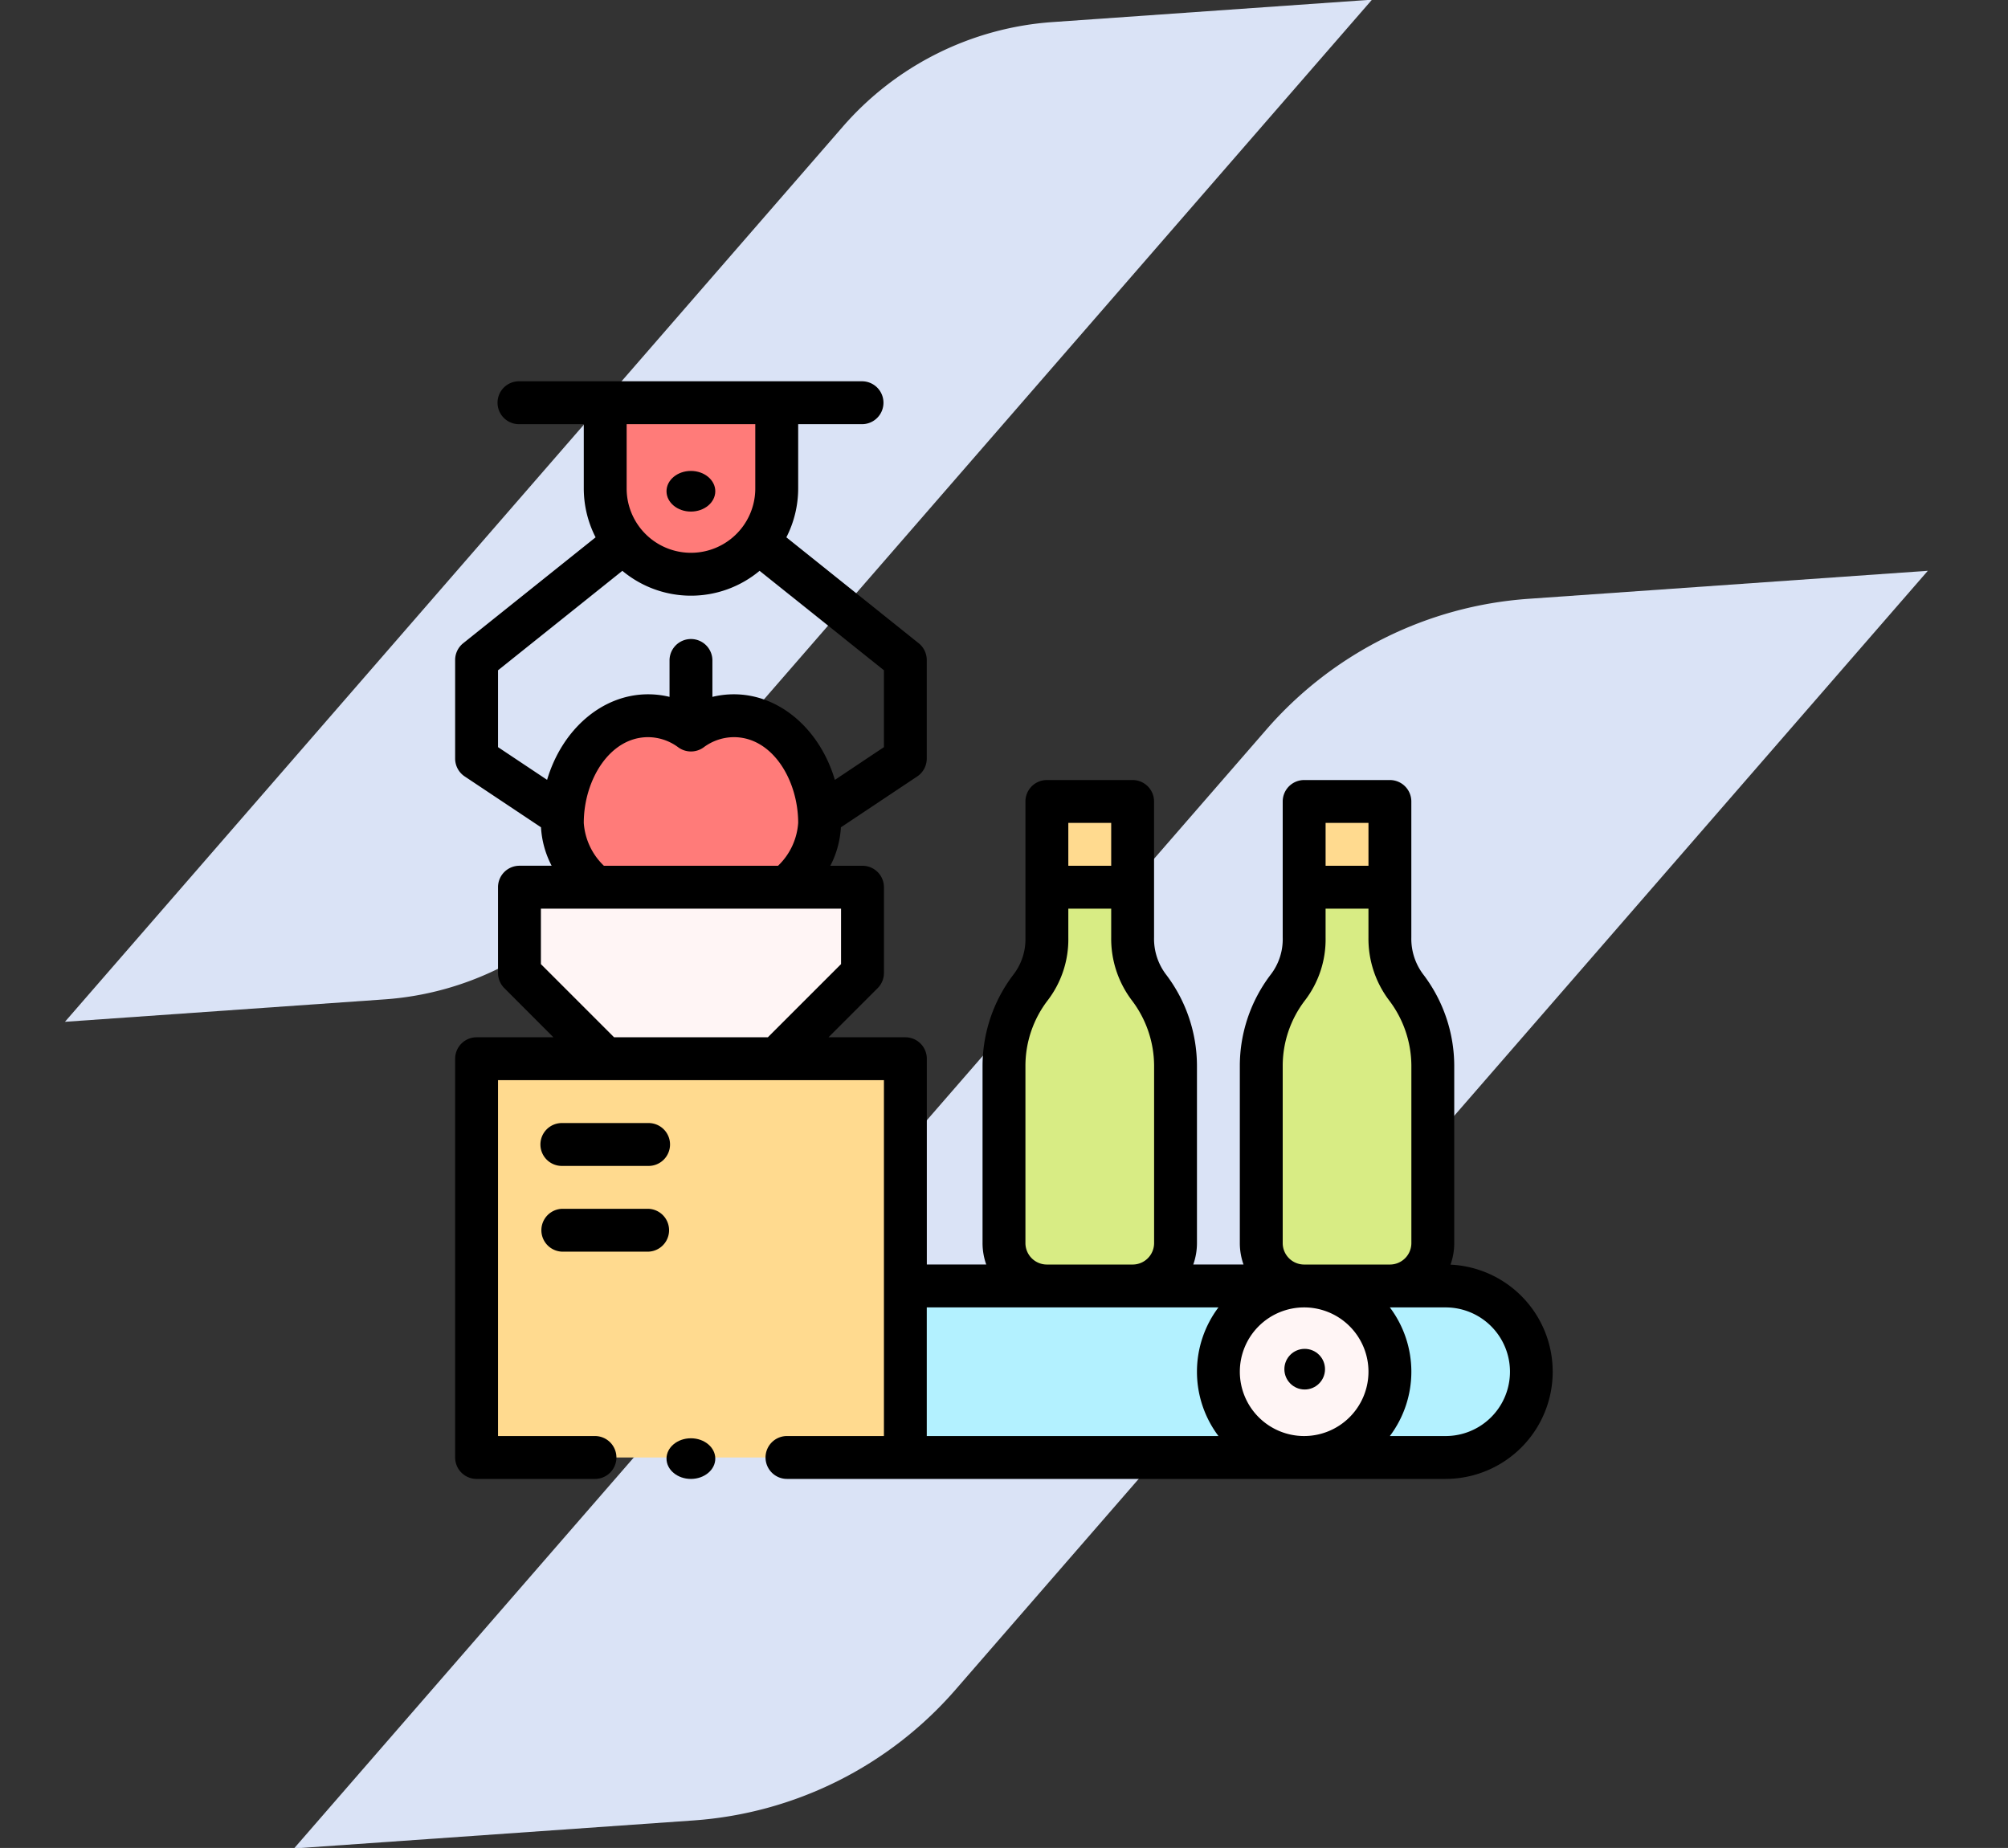 <svg xmlns="http://www.w3.org/2000/svg" width="190" height="174.872" viewBox="0 0 190 174.872"><rect x="0" y="0" width="190" height="174.872" fill="#333333" stroke="none"/><g transform="translate(8682 4604.559)"><g transform="translate(-8682 -4604.559)"><path d="M99.783,0A28.944,28.944,0,0,0,79.316,8.478L0,87.794H30.3a28.944,28.944,0,0,0,20.467-8.478L130.082,0Z" transform="matrix(0.998, -0.07, 0.07, 0.998, 0, 9.074)" fill="#dae3f6"/><path d="M124.729,0A36.18,36.18,0,0,0,99.145,10.6L0,109.742H37.874a36.18,36.18,0,0,0,25.584-10.6L162.6,0Z" transform="matrix(0.998, -0.07, 0.07, 0.998, 20.138, 65.397)" fill="#dae3f6"/></g><g transform="translate(-8638.934 -4568.477)"><g transform="translate(2.029 2.029)"><path d="M261.122,422H210v16.229h51.122a8.115,8.115,0,0,0,0-16.229Z" transform="translate(-169.427 -338.419)" fill="#b3f1ff"/><path d="M392.229,252.868v16.807a4.056,4.056,0,0,1-4.057,4.057h-8.115A4.056,4.056,0,0,1,376,269.676v-16.8a12.153,12.153,0,0,1,2.473-7.332,7.516,7.516,0,0,0,1.584-4.788V236h8.115v4.753a7.6,7.6,0,0,0,1.56,4.749A12.362,12.362,0,0,1,392.229,252.868Z" transform="translate(-301.751 -190.152)" fill="#d8ec84"/><path d="M396,196h8.115v8.115H396Z" transform="translate(-317.694 -158.267)" fill="#ffda8f"/><path d="M364.115,422A8.115,8.115,0,1,1,356,430.115,8.115,8.115,0,0,1,364.115,422Z" transform="translate(-285.808 -338.419)" fill="#fff5f5"/><path d="M272.229,252.868v16.807a4.056,4.056,0,0,1-4.057,4.057h-8.115A4.056,4.056,0,0,1,256,269.676v-16.8a12.153,12.153,0,0,1,2.473-7.332,7.516,7.516,0,0,0,1.584-4.788V236h8.115v4.753a7.6,7.6,0,0,0,1.56,4.749A12.362,12.362,0,0,1,272.229,252.868Z" transform="translate(-206.095 -190.152)" fill="#d8ec84"/><path d="M276,196h8.115v8.115H276Z" transform="translate(-222.038 -158.267)" fill="#ffda8f"/><path d="M50.573,353.733H10V316H50.573Z" transform="translate(-10 -253.923)" fill="#ffda8f"/><path d="M62.459,236v8.115l-8.115,8.115H38.115L30,244.115V236Z" transform="translate(-25.943 -190.152)" fill="#fff5f5"/><g transform="translate(8.115)"><path d="M74.344,166.143a8.582,8.582,0,0,1-3.1,6.086H53.1a8.582,8.582,0,0,1-3.1-6.086C50,160.952,53.325,156,58.115,156a6.873,6.873,0,0,1,4.057,1.357A6.873,6.873,0,0,1,66.229,156C70.932,156,74.344,160.826,74.344,166.143Z" transform="translate(-50 -126.382)" fill="#ff7b79"/><path d="M86.229,10v8.115a8.115,8.115,0,0,1-16.229,0V10Z" transform="translate(-65.943 -10)" fill="#ff7b79"/></g></g><g transform="translate(0 0)"><circle cx="1.923" cy="1.923" r="1.923" transform="translate(78.463 91.56)"/><ellipse cx="2.308" cy="1.923" rx="2.308" ry="1.923" transform="translate(20 8.482)"/><path d="M94.183,83.593a6.057,6.057,0,0,0,.353-2.04V64.745a14.314,14.314,0,0,0-2.9-8.575,5.592,5.592,0,0,1-1.16-3.54V39.762a2.029,2.029,0,0,0-2.029-2.029H80.335a2.029,2.029,0,0,0-2.029,2.029V52.63a5.484,5.484,0,0,1-1.174,3.564,14.275,14.275,0,0,0-2.884,8.555v16.8a6.057,6.057,0,0,0,.349,2.029H69.843a6.057,6.057,0,0,0,.349-2.029V64.745a14.314,14.314,0,0,0-2.9-8.575,5.592,5.592,0,0,1-1.16-3.54V39.762a2.029,2.029,0,0,0-2.029-2.029H55.991a2.029,2.029,0,0,0-2.029,2.029V52.63a5.484,5.484,0,0,1-1.174,3.564,14.275,14.275,0,0,0-2.884,8.555v16.8a6.057,6.057,0,0,0,.349,2.029H44.631V64.106A2.029,2.029,0,0,0,42.6,62.077H35.328l4.652-4.652a2.029,2.029,0,0,0,.594-1.434V47.876a2.029,2.029,0,0,0-2.029-2.029H35.5A8.957,8.957,0,0,0,36.5,42.208l7.224-4.816a2.028,2.028,0,0,0,.9-1.688V26.373a2.029,2.029,0,0,0-.761-1.584L31.341,14.765a10.167,10.167,0,0,0,1.118-4.622V4.057h6.086a2.029,2.029,0,0,0,0-4.057H6.086a2.029,2.029,0,1,0,0,4.057h6.086v6.086a10.167,10.167,0,0,0,1.118,4.622L.761,24.788A2.029,2.029,0,0,0,0,26.373V35.7a2.028,2.028,0,0,0,.9,1.688l7.224,4.816a8.952,8.952,0,0,0,1.007,3.639H6.086a2.029,2.029,0,0,0-2.029,2.029v8.115a2.029,2.029,0,0,0,.594,1.434L9.3,62.077H2.029A2.029,2.029,0,0,0,0,64.106v37.733a2.029,2.029,0,0,0,2.029,2.029H13.186a2.029,2.029,0,1,0,0-4.057H4.057V66.134H40.573V99.81H31.444a2.029,2.029,0,1,0,0,4.057h62.28a10.143,10.143,0,0,0,.458-20.275ZM16.229,4.057H28.4v6.086a6.086,6.086,0,1,1-12.172,0ZM8.7,37.714,4.057,34.619V27.348l11.766-9.413a10.135,10.135,0,0,0,12.984,0l11.766,9.413v7.271l-4.643,3.1c-1.4-4.732-5.178-8.1-9.558-8.1a8.614,8.614,0,0,0-2.029.244v-3.49a2.029,2.029,0,0,0-4.057,0v3.49a8.614,8.614,0,0,0-2.029-.244c-4.381,0-8.156,3.366-9.558,8.1ZM32.459,41.79a6.2,6.2,0,0,1-1.906,4.057H14.078a6.2,6.2,0,0,1-1.906-4.057c0-4.035,2.437-8.115,6.086-8.115a4.819,4.819,0,0,1,2.867.971,2.036,2.036,0,0,0,2.38,0,4.82,4.82,0,0,1,2.867-.971C30.027,33.676,32.459,37.749,32.459,41.79ZM15.041,62.077,8.115,55.151V49.905h28.4v5.246l-6.926,6.926ZM82.364,41.79h4.057v4.057H82.364ZM78.306,64.749a10.192,10.192,0,0,1,2.062-6.108,9.495,9.495,0,0,0,1.995-6.011V49.905h4.057V52.63a9.663,9.663,0,0,0,1.96,5.959,10.288,10.288,0,0,1,2.1,6.156V81.552a2.031,2.031,0,0,1-2.029,2.029H80.335a2.031,2.031,0,0,1-2.029-2.029ZM58.02,41.79h4.057v4.057H58.02ZM53.962,64.749a10.192,10.192,0,0,1,2.062-6.108A9.495,9.495,0,0,0,58.02,52.63V49.905h4.057V52.63a9.663,9.663,0,0,0,1.96,5.959,10.288,10.288,0,0,1,2.1,6.156V81.552a2.031,2.031,0,0,1-2.029,2.029H55.991a2.031,2.031,0,0,1-2.029-2.029ZM72.226,99.81h-27.6V87.636h27.6a10.125,10.125,0,0,0,0,12.174Zm8.109,0a6.086,6.086,0,1,1,6.086-6.086A6.093,6.093,0,0,1,80.335,99.81Zm13.389,0h-5.28a10.121,10.121,0,0,0,0-12.172h5.28a6.086,6.086,0,1,1,0,12.172Z" transform="translate(0 0)"/><path d="M42.029,350.057h8.115a2.029,2.029,0,1,0,0-4.057H42.029a2.029,2.029,0,1,0,0,4.057Z" transform="translate(-31.885 -275.808)"/><path d="M42.029,390.057h8.115a2.029,2.029,0,0,0,0-4.057H42.029a2.029,2.029,0,0,0,0,4.057Z" transform="translate(-31.885 -307.694)"/><ellipse cx="2.308" cy="1.923" rx="2.308" ry="1.923" transform="translate(20 100.022)"/></g></g></g></svg>
